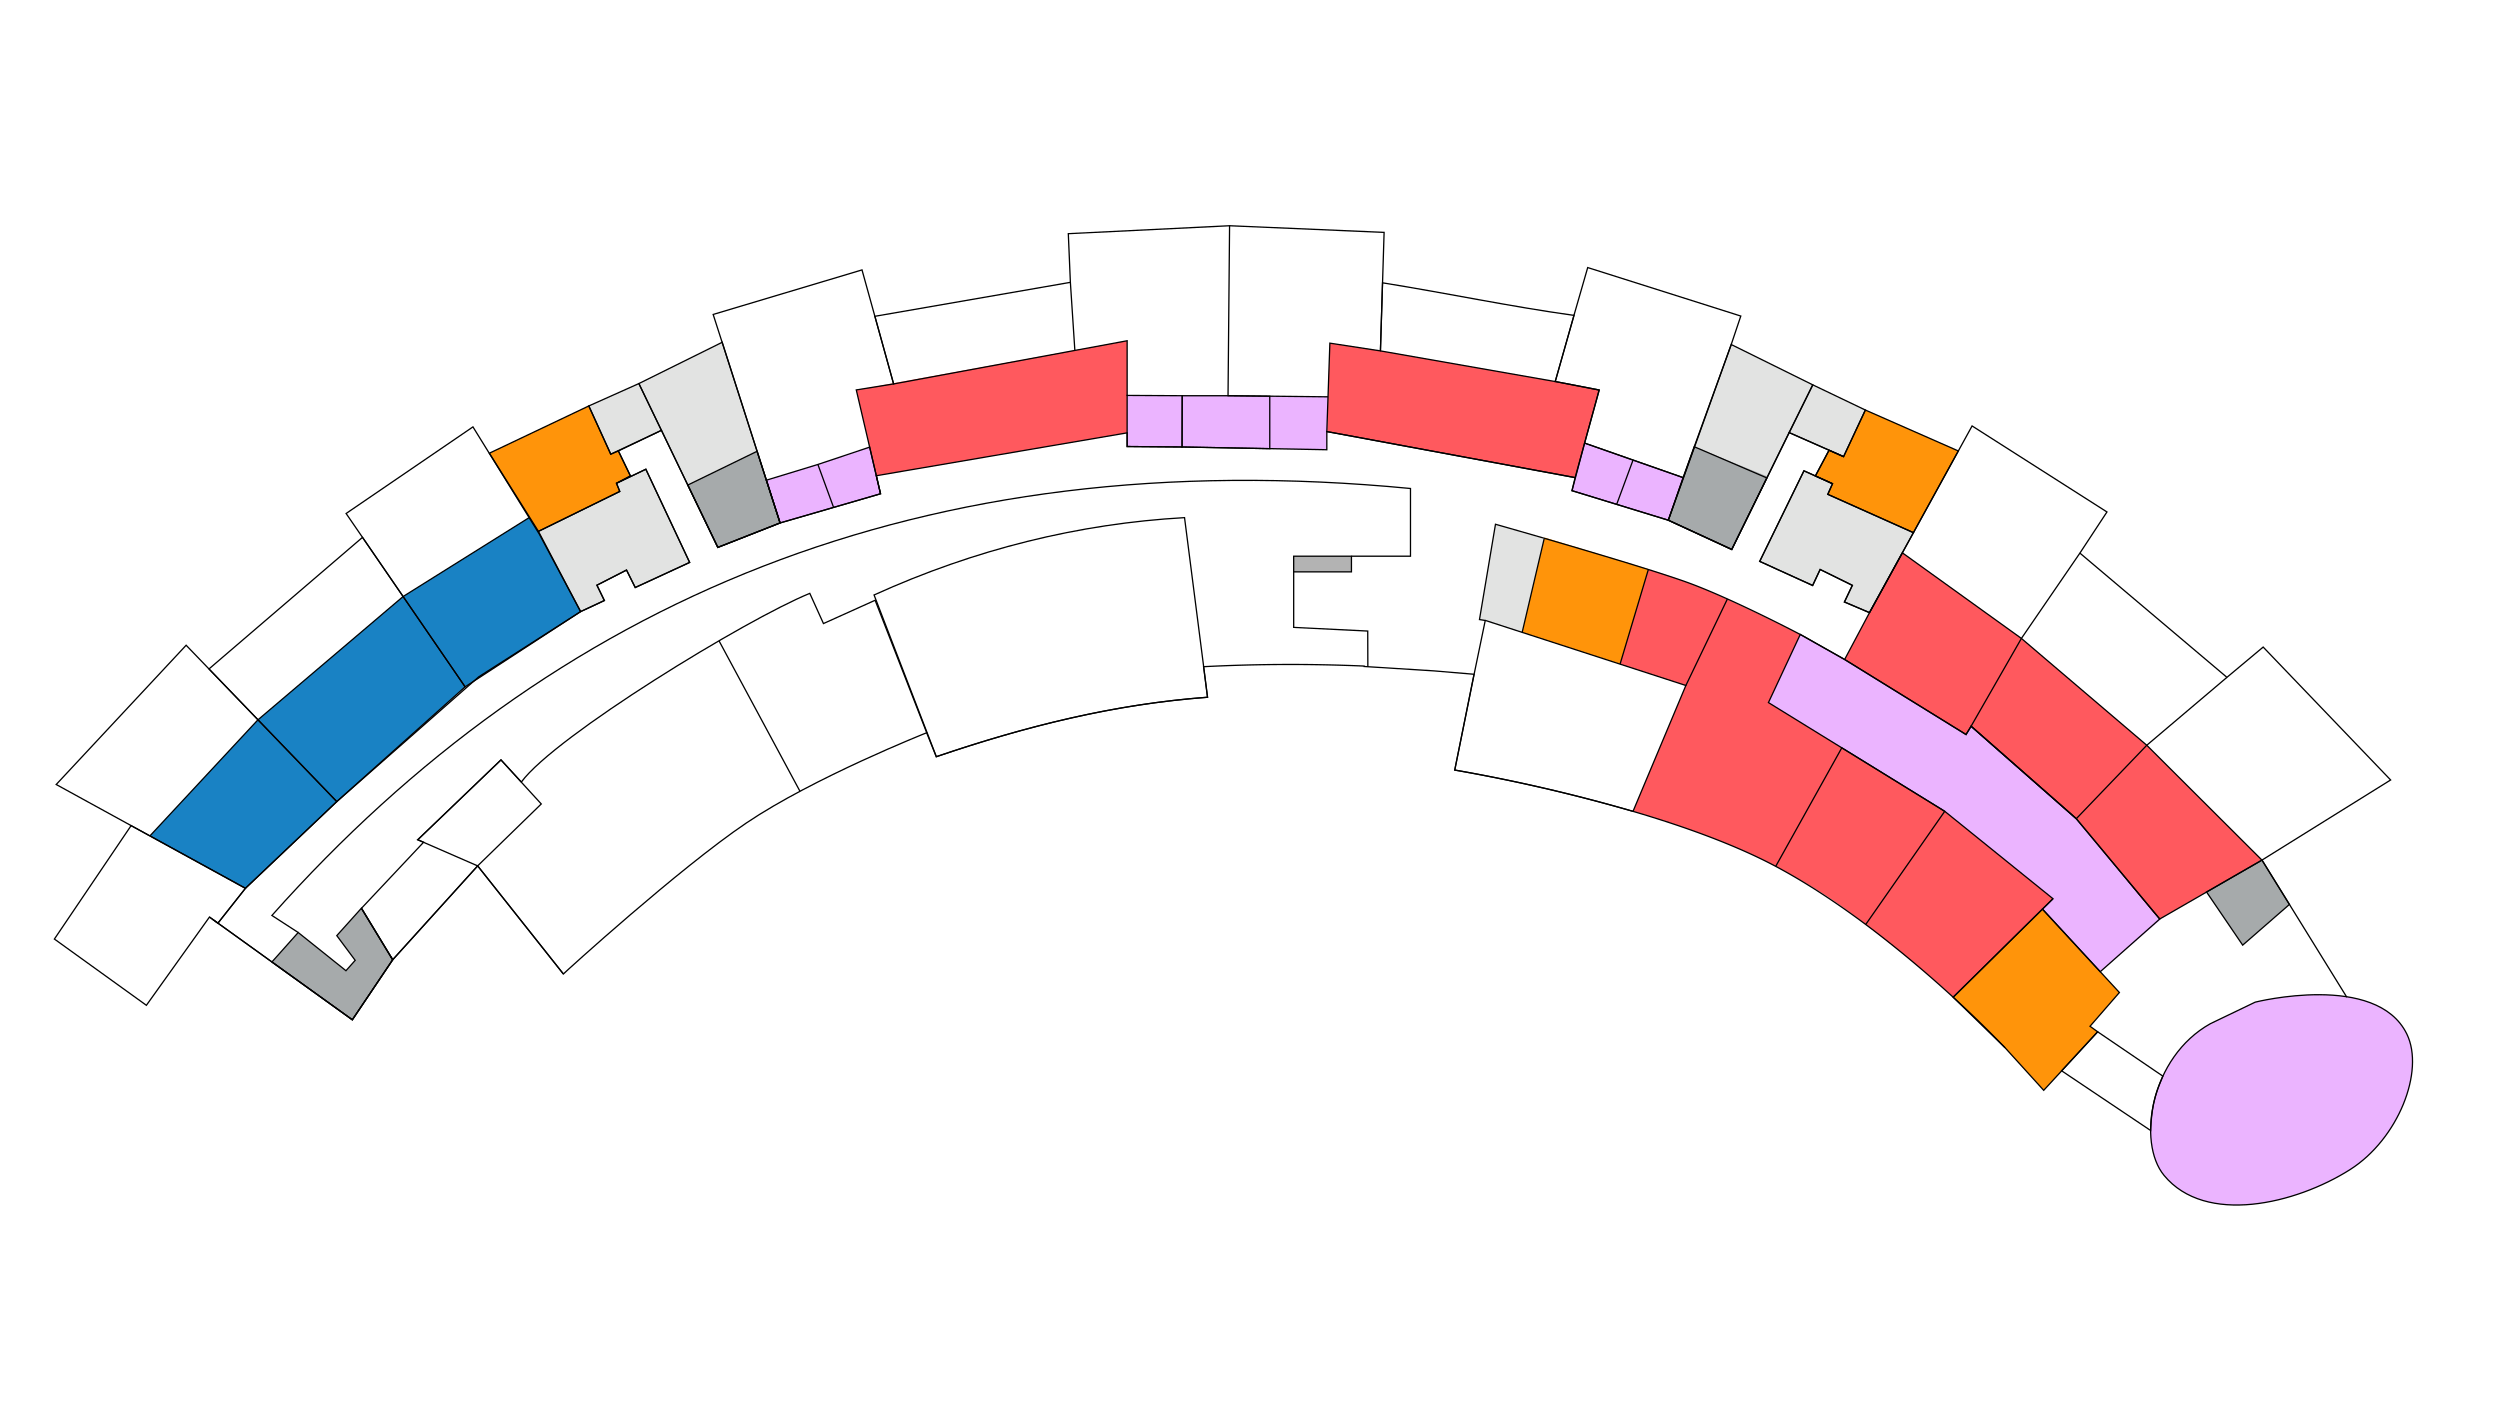 <svg xmlns="http://www.w3.org/2000/svg" viewBox="0 0 1920 1080"><defs><style>.cls-1{fill:#1982c4;}.cls-2{fill:#ff940a;}.cls-3{fill:#e2e3e2;}.cls-4{fill:#ebb4ff;}.cls-5{fill:#ff595e;}.cls-6{fill:#a6aaab;}.cls-7{fill:none;stroke:#000;stroke-miterlimit:10;}.cls-8{fill:#b3b3b3;}</style></defs><g id="floor2_colors" data-name="floor2 colors"><polygon class="cls-1" points="258.65 615.63 188.48 682.22 183.85 679.68 115.12 641.99 198.03 552.88 244.04 600.5 258.65 615.63"/><polygon class="cls-1" points="445.92 469.71 357.2 527.5 309.66 458.07 406.35 397.54 414.11 410.07 445.92 469.71"/><polygon class="cls-2" points="484.17 365.54 473.46 371.14 475.98 377.43 413.52 408.08 403 391.32 375.83 348.06 452.2 311.77 469.06 348.81 474.89 346.33 484.17 365.54"/><polygon class="cls-3" points="581.44 346.58 528.21 372.51 490.65 294.57 554.59 262.9 554.64 262.86 564.84 294.69 581.44 346.58"/><polygon class="cls-4" points="907.94 303.91 907.82 343.29 865.42 342.92 865.63 332.43 865.64 303.68 907.94 303.91"/><polygon class="cls-5" points="1228.17 299.55 1209.69 366.8 1019 331.45 1021.34 263.54 1060.17 269.49 1194.42 293.03 1228.17 299.55"/><polygon class="cls-3" points="1392.11 295.79 1356.93 367.05 1301.18 343.1 1329.58 264.59 1392.11 295.79"/><polygon class="cls-3" points="1469.51 409.22 1435.74 470.5 1416.52 462.33 1422.6 449.55 1397.87 437.37 1392.11 449.66 1351.45 431.14 1385.4 361.58 1407.37 371.5 1403.73 379.65 1469.51 409.22"/><polygon class="cls-3" points="1432.6 314.91 1415.86 350.71 1374.01 332.21 1392.21 295.57 1432.6 314.91"/><polygon class="cls-2" points="1504 346.34 1469.51 409.22 1403.73 379.65 1407.37 371.5 1394.17 365.54 1404.68 345.77 1415.86 350.71 1432.6 314.91 1504 346.34"/><path class="cls-5" d="M1653.4,701.2l-76.71-11L1500,765.86s-12.36-13.26-67.13-55.89c-23.59-18.36-38.06-27.65-64.87-42.35-1.41-.78-2.83-1.54-4.25-2.3-31.71-16.89-71.4-31-109.6-42.24l40.58-96.63L1244,510l21.7-72.62s7.86,1.63,32.65,10.78,84.3,39.09,84.3,39.09l34,19.37"/><path class="cls-5" d="M1737.06,660.28l-78.39,45.52-5.28-4.61c-.71-1-58.43-72.43-58.43-72.43l-81.16-71-3.89,6.36-93.27-57.49,19.1-36.1,25.27-46,91.44,65.76,96.29,82.05Z"/><polygon class="cls-3" points="490.65 294.57 452.2 311.77 469.06 348.81 507.97 330.5 490.65 294.57"/><polygon class="cls-1" points="357.2 527.5 258.65 615.63 244.06 600.48 198.12 552.81 309.58 458.12 329.82 487.62 357.2 527.5"/><polygon class="cls-2" points="1244.23 509.98 1265.91 437.06 1186.1 412.79 1169.02 485.67 1244.23 509.98"/><path class="cls-4" d="M1613,746.29,1568.6,698.2l8.09-8-83.14-67.14-135.39-83.49,24.46-52.36,34,19.37,93.27,57.49,3.89-6.36L1595,629.85s63,76.09,63.71,77C1658.68,706.9,1613,746.29,1613,746.29Z"/><polygon class="cls-3" points="413.52 408.08 475.98 377.43 473.46 371.14 496.02 360.37 529.66 431.94 487.87 451.22 481.17 437.8 458.45 449.43 464.17 461.2 445.92 469.71 413.52 408.08"/><polygon class="cls-5" points="657.62 299.45 673.01 365.36 865.64 332.43 865.64 303.68 865.64 261.7 657.62 299.45"/><polygon class="cls-4" points="907.94 303.91 943.13 303.91 1019.92 304.76 1019 345.4 907.82 343.29 907.94 303.91"/><polygon class="cls-3" points="1148.53 402.58 1136.24 475.77 1169.02 485.67 1185.87 413.94 1148.53 402.58"/><polygon class="cls-4" points="1216.97 340.3 1207.29 376.84 1281.26 399.53 1292.6 366.8 1216.97 340.3"/><polygon class="cls-4" points="588.56 368.73 628.13 356.71 667.88 343.39 676.25 379.22 640.07 389.38 599.1 401.62 588.56 368.73"/><path class="cls-2" d="M1500,765.86l68.58-67.66,59.09,64-22.56,25.94,5.87,4.24-41.43,44.94Q1536.66,800,1500,765.86Z"/><path class="cls-4" d="M1732,769.65s93.15-23.39,116.46,24.5c13.84,28.42-6.49,80.52-43.59,104.09-41.7,26.49-111.1,43-142.88,4.45-20.87-25.34-10.54-90.8,35.59-116.5"/><polygon class="cls-6" points="599.1 401.62 581.44 346.58 528.21 372.51 551.28 420.4 599.1 401.62"/><polygon class="cls-6" points="229.02 716.16 265.69 745.51 272.78 737.54 258.65 718.56 277.54 697.53 301.59 737.09 270.58 783.21 208.82 738.81 229.02 716.16"/><polygon class="cls-6" points="1329.98 422 1357.7 366.08 1301.18 343.1 1281.26 399.53 1329.98 422"/><polygon class="cls-6" points="1694.64 685.07 1722.38 725.87 1758.28 694.6 1737.17 660.56 1694.64 685.07"/></g><g id="floor2"><polygon class="cls-7" points="258.65 615.63 188.48 682.22 183.85 679.68 100.69 634.07 43.16 602.5 142.95 495.55 167.54 521.08 244.06 600.48 258.65 615.63"/><polygon class="cls-7" points="357.2 527.5 258.65 615.63 160.49 513.75 278.39 412.69 357.2 527.5"/><polygon class="cls-7" points="445.92 469.71 357.2 527.5 284.18 421.12 265.81 394.36 363.22 327.85 402.72 391.68 414.11 410.07 445.92 469.71"/><polygon class="cls-7" points="529.66 431.94 487.87 451.22 481.17 437.8 458.45 449.43 464.17 461.2 445.92 469.71 413.52 408.08 475.98 377.43 473.46 371.14 496.02 360.37 529.66 431.94"/><polygon class="cls-7" points="484.17 365.54 473.46 371.14 475.98 377.43 413.52 408.08 403 391.32 375.83 348.06 452.2 311.77 469.06 348.81 474.89 346.33 484.17 365.54"/><polygon class="cls-7" points="599.1 401.62 551.28 420.4 490.65 294.57 554.59 262.9 554.64 262.86 564.84 294.69 599.1 401.62"/><polyline class="cls-7" points="676.25 379.22 657.62 299.45 686.29 294.86 671.9 242.92 662.02 207.29 547.71 241.49 554.59 262.9 564.78 294.69 599.1 401.62"/><polyline class="cls-7" points="1019.92 304.76 943.13 303.91 944.31 173.37 820.46 179.46 822.05 216.84 671.9 242.92 686.29 294.86 825.49 269.13 822.05 216.84 825.49 269.13 865.64 261.7 865.64 304.14"/><polygon class="cls-7" points="907.94 303.91 907.82 343.29 865.64 342.93 865.63 332.43 865.64 303.68 907.94 303.91"/><polyline class="cls-7" points="944.31 173.37 1062.99 178.47 1060.17 269.49"/><path class="cls-7" d="M1194.42,293l33.75,6.52-18.48,67.25L1019,331.45l2.34-67.91,38.83,5.95,1.62-52.28c50.8,8.16,98,18.22,147,25l.24-.67,0,0Z"/><polygon class="cls-7" points="1392.21 295.57 1329.98 422 1281.26 399.53 1329.58 264.59 1392.21 295.57"/><polygon class="cls-7" points="1469.51 409.09 1435.74 470.5 1416.52 462.33 1422.6 449.55 1397.87 437.37 1392.11 449.66 1351.45 431.14 1385.4 361.58 1407.37 371.5 1403.73 379.65 1469.51 409.09"/><polygon class="cls-7" points="1432.6 314.91 1415.86 350.71 1374.01 332.21 1392.21 295.57 1432.6 314.91"/><polygon class="cls-7" points="1504 346.34 1469.51 409.09 1403.73 379.65 1407.37 371.5 1394.17 365.54 1404.68 345.77 1415.86 350.71 1432.6 314.91 1504 346.34"/><polyline class="cls-7" points="1435.74 470.5 1514.56 327.13 1618.14 393.19 1597.36 424.78 1710.28 520.2 1738.11 496.94 1835.99 599.02 1737.17 660.56"/><polygon class="cls-7" points="188.48 682.22 167.33 709.02 163.63 706.32 160.87 704.29 112.42 772.08 41.77 721.19 100.69 634.07 183.85 679.68 188.48 682.22"/><polyline class="cls-7" points="300.06 734.59 301.59 737.09 270.58 783.21 160.87 704.29"/><path class="cls-7" d="M927.41,535.49c-71.47,5.29-139.26,22.15-208.3,45.66L671.28,456.94c77.58-35.17,157.09-54.77,238.44-59.4L924.41,512Z"/><path class="cls-7" d="M1539.91,804.68A924,924,0,0,0,1444.67,719c-23.59-18.36-49.84-36.63-76.65-51.33-1.41-.78-2.83-1.54-4.25-2.3-31.71-16.89-71.4-31-109.6-42.24a1291.91,1291.91,0,0,0-136.91-31.71l14.85-73.55,8.56-41.35-4.43-.7,12.29-73.19s115.26,32.66,149.79,45.56,84.3,39.09,84.3,39.09l34,19.22"/><polygon class="cls-7" points="1539.91 804.68 1569.57 837.37 1611 792.42 1605.13 788.18 1627.69 762.24 1568.6 698.2 1500.02 765.86 1539.91 804.68"/><path class="cls-7" d="M1611,792.42l50.07,34.06c-4,9.73-8.53,18.84-9.4,41.65,0,0-1-.57-1-.57l-67.34-45.18Z"/><path class="cls-7" d="M1732,769.65s93.15-23.39,116.46,24.5c13.84,28.42-6.49,80.52-43.59,104.09-41.7,26.49-111.1,43-142.88,4.45-20.87-25.34-10.54-90.8,35.59-116.5Z"/><line class="cls-7" x1="1737.06" y1="660.28" x2="1802.35" y2="765.86"/><line class="cls-7" x1="1060.17" y1="269.49" x2="1194.42" y2="293.03"/><path class="cls-7" d="M1435.74,470.5l-19.22-8.17,6.08-12.78-24.73-12.19-5.77,12.29-40.65-18.51,34-69.56,22,9.92-13.2-6,10.51-19.77,11.18,4.94L1374,332.21,1330,422l-48.73-22.47-74-22.69,2.4-10L1019,331.45V345.4l-111.18-2.11-42.18-.36v-10.5L673,365.36l3.24,13.86-77.15,22.4-47.81,18.79L508,330.5l-33.08,15.83,9.28,19.21-10.71,5.6L496,360.37l33.64,71.57-41.79,19.28-6.7-13.42-22.72,11.63,5.72,11.77-18.25,8.51L367.66,519.8l-109,95.83-70.17,66.59L167.35,709l0,0-3.7-2.7,3.72,2.68,103.23,74.21,31-46.12h0L366.82,665l65.82,83,0,0m821.49-124.91a1291.91,1291.91,0,0,0-136.91-31.71l14.85-73.55-30.75-2.59-53.68-3.38,0-.32q-62.06-2.67-123.29.48l3,23.48c-71.47,5.29-139.26,22.15-208.3,45.66l-7.39-18.41M277.54,697.53l24,39.56L366.82,665"/><path class="cls-7" d="M1737.17,660.56l-78.5,45.24h0c-.71-.95-64.07-77-64.07-77l-80.79-71-3.89,6.36-93.27-57.64,19.1-35.95,25.27-46,91.44,65.76,96.29,82.05Z"/><path class="cls-7" d="M711.72,562.74s-87,34.5-138.6,69.36S434.41,746.18,432.68,748l0,0-65.82-83-65.23,72.09-24-39.56,47.67-50.67-4.43-1.93,63.93-61.33,15.58,17C426.4,565.26,572.8,475.74,621.92,455.7l10.49,23.19L672.09,461Z"/><polyline class="cls-7" points="1140.67 476.47 1294.74 526.46 1254.17 623.08"/><line class="cls-7" x1="1185.87" y1="413.94" x2="1169.02" y2="485.67"/><line class="cls-7" x1="1552.45" y1="490.29" x2="1597.36" y2="424.78"/><polyline class="cls-7" points="1710.28 520.2 1648.74 572.34 1594.59 628.76 1513.8 557.73 1552.45 490.29"/><polygon class="cls-7" points="1216.97 340.3 1292.6 366.8 1281.26 399.53 1207.29 376.84 1216.97 340.3"/><line class="cls-7" x1="1241.6" y1="387.36" x2="1254.17" y2="353.33"/><polygon class="cls-7" points="1208.99 241.51 1219.36 205.49 1336.93 242.73 1329.47 264.91 1292.6 366.8 1216.97 340.3 1228.17 299.55 1194.42 293.02 1208.99 241.51"/><polygon class="cls-7" points="490.65 294.57 452.2 311.77 469.06 348.81 507.97 330.5 490.65 294.57"/><polyline class="cls-7" points="115.12 641.99 198.03 552.88 309.58 458.12 406.36 397.54"/><polyline class="cls-7" points="993.55 427.16 993.55 481.84 1050.42 484.65 1050.51 512.03"/><line class="cls-7" x1="1244.23" y1="509.98" x2="1265.91" y2="437.42"/><polygon class="cls-7" points="1658.67 705.8 1612.97 746.29 1568.6 698.2 1576.69 690.22 1493.55 623.08 1358.16 539.59 1382.62 487.23 1416.64 506.44 1509.91 564.09 1513.8 557.73 1594.59 628.76 1658.66 705.79 1658.67 705.8"/><polyline class="cls-7" points="1363.77 665.32 1414.5 574.33 1493.55 623.08 1432.89 709.97"/><line class="cls-7" x1="1500.02" y1="765.86" x2="1576.69" y2="690.22"/><line class="cls-7" x1="1326.66" y1="459.96" x2="1294.75" y2="526.45"/><polygon class="cls-7" points="588.56 368.78 628.13 356.71 640.19 389.69 676.25 379.22 667.88 343.39 628.13 356.71 640.19 389.69 599.1 401.62 588.56 368.78"/><polygon class="cls-7" points="907.94 303.91 943.13 303.91 975.18 304.27 975.18 344.57 907.82 343.29 907.94 303.91"/><polygon class="cls-7" points="1694.64 685.07 1722.38 725.87 1758.28 694.6 1737.17 660.56 1694.64 685.07"/><polygon class="cls-7" points="1281.26 399.53 1301.18 343.1 1356.93 367.05 1329.98 422 1281.26 399.53"/><polygon class="cls-7" points="528.21 372.51 581.44 346.58 599.1 401.62 551.29 420.41 528.21 372.51"/><polygon class="cls-7" points="229.02 716.16 265.69 745.51 272.78 737.54 258.65 718.56 277.54 697.53 301.59 737.09 270.58 783.21 208.82 738.81 229.02 716.16"/><polygon class="cls-7" points="320.78 644.93 366.82 665 415.69 617.44 384.71 583.6 320.78 644.93"/><line class="cls-7" x1="552.19" y1="492.13" x2="614.38" y2="607.71"/><rect class="cls-8" x="993.55" y="427.16" width="44.36" height="12.03"/><rect class="cls-7" x="993.55" y="427.16" width="44.36" height="12.03"/><path class="cls-7" d="M1037.91,427.16h45.34v-52C707.78,339,423.9,461.43,208.82,703.08L229,716.16"/></g></svg>